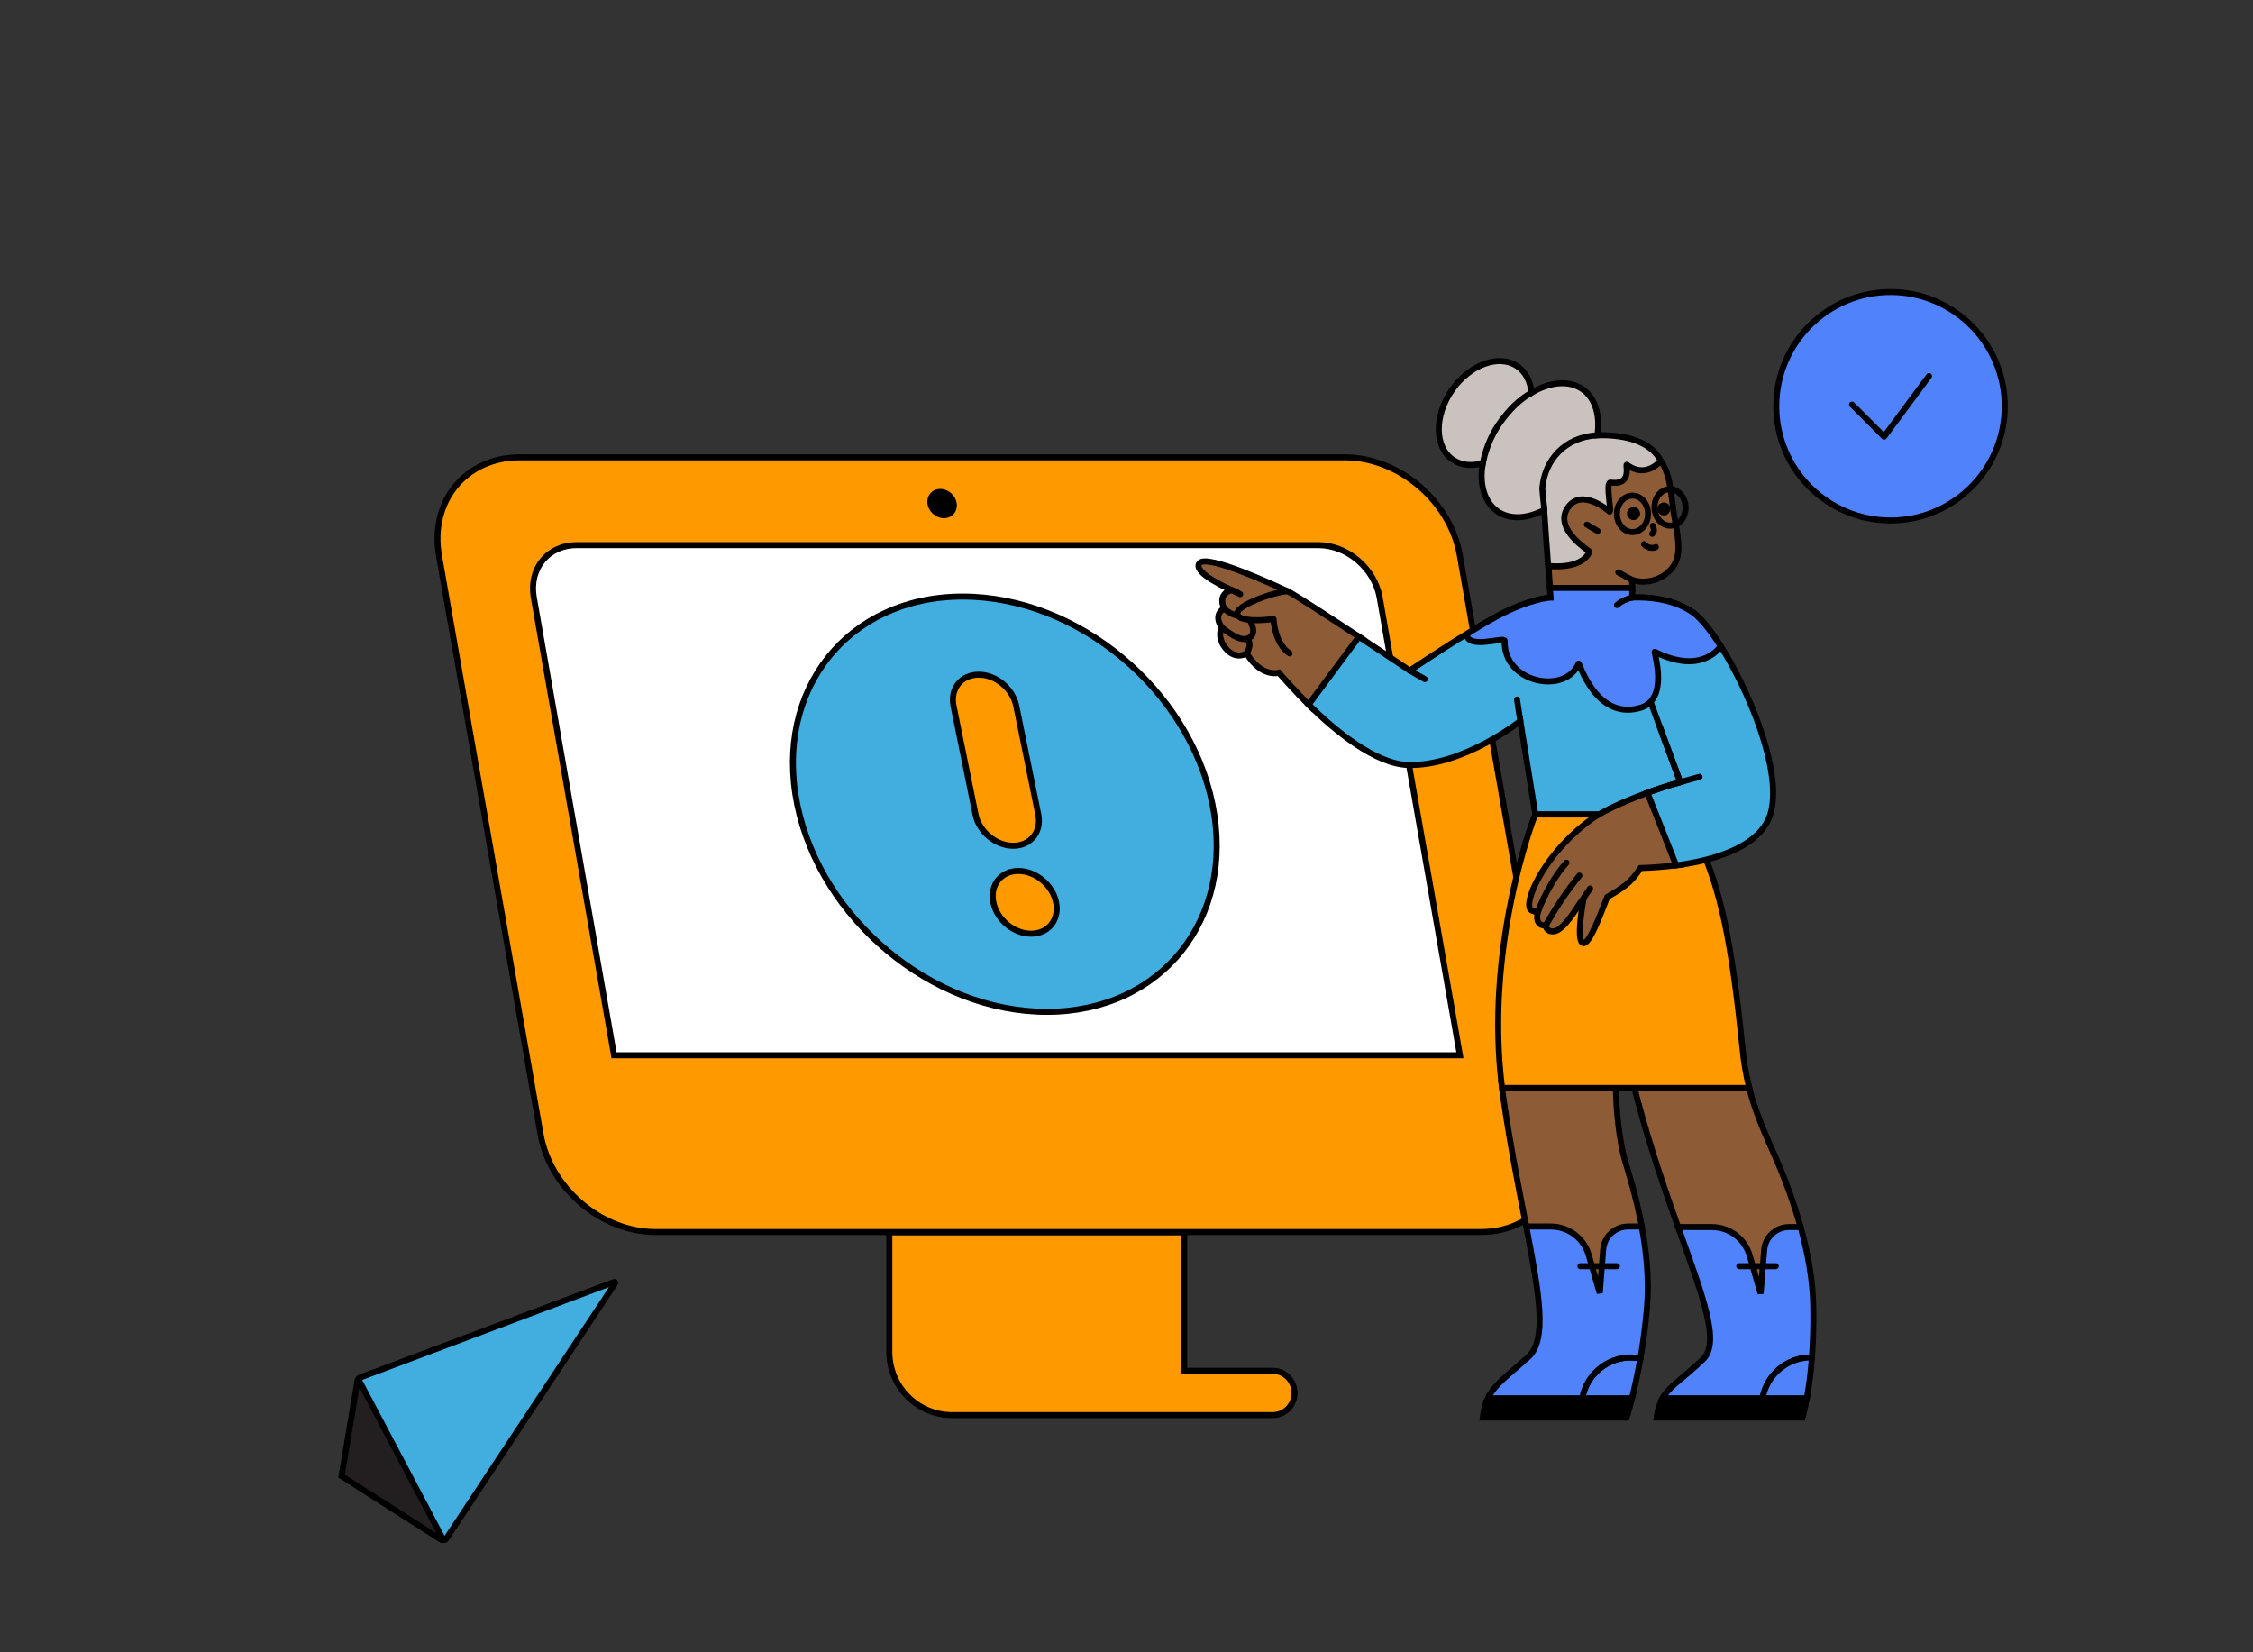 <svg xmlns="http://www.w3.org/2000/svg" height="1100" width="1500" version="1.1" xmlns:xlink="http://www.w3.org/1999/xlink" xmlns:svgjs="http://svgjs.com/svgjs"><rect width="100%" height="100%" fill="#333333" stroke="none"/><g><path d="M747.06 729.55H633.98C610.83 729.55 592.1 748.37 592.1 771.66V899.97C592.1 923.26 610.83 942.09 633.98 942.09H847.32C855.45 942.09 861.86 935.4 861.86 927.47 861.86 919.3 855.45 912.61 847.32 912.61 847.32 912.61 847.32 912.61 847.08 912.61H788.45V771.66C788.69 748.37 769.97 729.55 747.06 729.55Z" fill="#ff9900" opacity="1" stroke-width="4" stroke="#000000"></path><path d="M747.06 727.32H633.98C610.83 727.32 592.1 746.14 592.1 769.43V879.91L788.45 831.85V769.43C788.69 746.14 769.97 727.32 747.06 727.32Z" fill="#ff990000" opacity="0" stroke-width="4" stroke="#ffffff00"></path><path d="M346 304.47L895.36 304.47C931.33 304.47 965.82 333.7 971.98 370.11L1039.48 754.56C1045.89 790.73 1021.74 820.21 985.78 820.21H436.41C400.44 820.21 365.95 790.98 359.79 754.56L292.29 370.11C285.89 333.7 310.03 304.47 346 304.47Z" fill="#ff9900" opacity="1" stroke-width="4" stroke="#000000"></path><path d="M383.93 362.93L877.87 362.93C897.09 362.93 915.07 378.53 918.52 397.61L971.98 702.54 408.82 702.54 355.36 397.61C352.15 378.53 364.72 362.93 383.93 362.93Z" fill="#ffffff" opacity="1" stroke-width="4" stroke="#000000"></path><path d="M590.33 820.38H790.2" stroke="#000000" stroke-width="4" stroke-linecap="round" stroke-linejoin="round" opacity="1" fill="none"></path><path d="M622.4 340.53C618.98 337.39 618.39 332.48 621.05 329.56 623.71 326.64 628.64 326.81 632.06 329.96 635.46 333.08 636.08 338.01 633.42 340.93 630.73 343.85 625.8 343.68 622.4 340.53Z" fill="#000000" opacity="1" stroke-width="4" stroke="#000000"></path></g><g><path d="M697.01 673.62C773.35 673.62 822.7 611.73 807.22 535.39 791.75 459.04 717.31 397.15 640.97 397.15 564.62 397.15 515.28 459.04 530.75 535.39 546.23 611.73 620.67 673.62 697.01 673.62Z" fill="#42aee0" opacity="1" stroke-width="4" stroke="#000000"></path><path d="M676.63 470.06L691.25 542.17C693.6 553.75 686.17 563.06 674.6 563.06 663.02 563.06 651.82 553.75 649.48 542.17L634.86 470.06C632.51 458.49 639.94 449.17 651.51 449.17 663.06 449.04 674.29 458.49 676.63 470.06Z" fill="#ff9900" opacity="1" stroke-width="4" stroke="#000000"></path><path d="M686.46 621.6C698 621.6 705.46 612.25 703.12 600.71 700.78 589.18 689.53 579.82 678 579.82 666.46 579.82 659 589.18 661.34 600.71 663.68 612.25 674.93 621.6 686.46 621.6Z" fill="#ff9900" opacity="1" stroke-width="4" stroke="#000000"></path></g><g><path d="M1065.36 875.41L1093.08 816.54C1089.3 796.32 1083.94 779.81 1081.58 771.52 1078.58 761.16 1075.51 738.73 1075.86 719.86L999.62 720.79C999.84 722.72 1000.48 728.15 1000.77 730.08 1005.63 763.52 1011.41 792.39 1016.13 816.54L1065.36 875.41Z" fill="#8d5b35" opacity="1" stroke-width="4" stroke="#000000"></path><path d="M1075.86 724.29L1002.84 724.22 1077.36 747.94C1076.58 740.58 1076.01 732.44 1075.86 724.29Z" fill="#8d5b3500" opacity="0" stroke-width="4" stroke="#ffffff00"></path><path d="M1172.4 867.98L1198.83 816.89C1194.19 800.68 1188.47 784.81 1181.61 769.38 1176.04 756.66 1167.04 737.44 1163.39 719.01L1087.15 720.08C1088.01 723.44 1089.87 731.08 1090.8 734.44 1099.37 766.02 1108.95 793.6 1117.23 816.97L1172.4 867.98Z" fill="#8d5b35" opacity="1" stroke-width="4" stroke="#000000"></path><path d="M1164.61 724.36L1092.44 724.29 1172.97 749.3C1170.04 742.01 1166.97 733.94 1164.61 724.36Z" fill="#8d5b3500" opacity="0" stroke-width="4" stroke="#ffffff00"></path><path d="M991.34 929.43C989.12 933.29 987.62 939.29 987.19 943.72H1082.94C1082.94 943.72 1084.87 937.65 1086.94 929.43H991.34Z" fill="#000000" opacity="1" stroke-width="4" stroke="#000000"></path><path d="M1085.8 903.71C1069.86 903.71 1056.21 915.14 1053.43 930.86H1086.51C1088.23 924.14 1090.23 915.14 1092.16 904.35 1090.08 903.92 1087.94 903.71 1085.8 903.71Z" fill="#5083fb" opacity="1" stroke-width="4" stroke="#000000"></path><path d="M1085.8 903.71C1087.94 903.71 1090.08 903.92 1092.16 904.35 1093.87 894.49 1095.44 883.13 1096.51 870.84 1098.09 851.91 1096.16 832.97 1093.01 816.54H1083.94C1075.29 816.54 1068.08 823.18 1067.36 831.83L1065.07 860.84 1057.72 835.47C1054.43 824.25 1044.21 816.54 1032.49 816.54H1016.13C1025.13 863.05 1030.13 892.2 1017.2 903.71 1003.34 916.07 994.98 921.71 990.62 930.86H1053.43C1056.21 915.14 1069.86 903.71 1085.8 903.71Z" fill="#5083fb" opacity="1" stroke-width="4" stroke="#000000"></path><path d="M1107.45 929.86C1105.45 933.29 1103.59 938.29 1102.94 943.72H1200.12C1201.26 939.51 1202.26 934.86 1202.98 930.5L1107.45 929.86Z" fill="#000000" opacity="1" stroke-width="4" stroke="#000000"></path><path d="M1205.83 903.71H1206.34C1207.05 894.21 1207.48 882.99 1207.26 870.13 1206.98 851.91 1203.41 833.26 1198.83 816.89H1191.12C1182.47 816.89 1175.25 823.54 1174.54 832.19L1172.18 861.19 1164.89 835.83C1161.61 824.61 1151.39 816.89 1139.67 816.89H1117.23C1133.95 863.77 1145.6 893.71 1133.67 905.14 1120.38 917.86 1111.59 922.57 1106.87 930.86H1173.54C1176.25 915.14 1189.9 903.71 1205.83 903.71Z" fill="#5083fb" opacity="1" stroke-width="4" stroke="#000000"></path><path d="M1173.47 930.86H1202.98C1204.55 921.86 1205.69 912.78 1206.34 903.71H1205.83C1189.9 903.71 1176.25 915.14 1173.47 930.86Z" fill="#5083fb" opacity="1" stroke-width="4" stroke="#000000"></path><path d="M1157.96 842.97H1182.26" stroke="#000000" stroke-width="4" stroke-linecap="round" stroke-linejoin="round" opacity="1" fill="none"></path><path d="M1052.21 842.97H1076.51" stroke="#000000" stroke-width="4" stroke-linecap="round" stroke-linejoin="round" opacity="1" fill="none"></path><path d="M1160.11 697.93C1152.67 625.33 1145.67 592.75 1131.02 560.74 1128.17 554.45 1124.67 547.31 1121.16 540.8L1022.35 541.59C1022.35 541.59 1019.49 548.59 1015.84 560.67 1006.56 591.46 991.34 655.63 1000.05 724.29H1164.61C1162.46 715.65 1160.96 706.86 1160.11 697.93Z" fill="#ff9900" opacity="1" stroke-width="4" stroke="#000000"></path><path d="M1115.45 347.6C1112.52 334.74 1113.3 317.09 1105.73 306.94 1097.37 295.65 1082.79 293.58 1062.57 294.58 1041.92 295.58 1028.42 308.44 1028.99 326.95 1029.35 339.81 1030.49 373.75 1031.99 391.83L1086.72 392.04 1086.58 386.04C1096.94 389.47 1108.8 385.18 1114.38 376.54 1119.02 369.32 1117.52 359.25 1115.45 347.6Z" fill="#8d5b35" opacity="1" stroke-width="4" stroke="#000000"></path><path d="M1086.65 386.04C1086.65 386.04 1082.29 383.97 1073.43 378.54L1086.72 395.76 1086.65 386.04Z" fill="#8d5b3500" opacity="0" stroke-width="4" stroke="#ffffff00"></path><path d="M1063.5 289.79C1065.43 276.72 1062.22 265.14 1053.64 259.14 1044.57 252.85 1031.78 254.21 1019.56 261.5 1018.99 254.14 1015.92 247.78 1010.41 243.99 998.27 235.49 978.69 242.49 966.76 259.57 954.82 276.72 954.97 297.44 967.11 305.94 972.76 309.87 979.9 310.52 987.19 308.3 984.83 321.95 987.98 334.09 996.84 340.31 1005.2 346.17 1016.77 345.38 1028.06 339.52 1028.78 350.53 1029.85 364.6 1030.71 376.75 1030.71 376.75 1052.86 379.75 1058.25 367.3 1058.57 366.89 1034.28 352.6 1043.57 338.31 1052.86 324.02 1071.43 340.45 1071.43 340.45 1073.54 342.82 1068.73 321.43 1072.1 321.27 1087.63 323.39 1081.58 308.27 1083.18 309.44 1096.2 319.03 1105.66 306.66 1105.66 306.66 1099.48 294.53 1083.15 289.15 1063.5 289.79Z" fill="#cac2bf" opacity="1" stroke-width="4" stroke="#000000"></path><path d="M1003.84 315.45C997.27 310.87 992.98 303.8 991.05 295.3 983.41 313.8 985.26 332.31 997.12 340.45 1011.77 350.67 1028.56 339.02 1028.56 339.02L1027.63 317.59C1027.63 317.59 1018.27 325.52 1003.84 315.45Z" fill="#cac2bf00" opacity="0" stroke-width="4" stroke="#ffffff00"></path><path d="M1063.5 289.79C1041.85 290.87 1028.35 306.3 1026.85 325.02 1026.92 328.24 1027.85 334.45 1028.13 339.67" stroke="#000000" stroke-width="4" stroke-linecap="round" stroke-linejoin="round" opacity="1" fill="none"></path><path d="M986.91 310.3C988.34 301.3 992.12 290.65 998.41 281.72 1004.7 272.79 1011.56 266 1019.49 261.5" stroke="#000000" stroke-width="4" stroke-linecap="round" stroke-linejoin="round" opacity="1" fill="none"></path><path d="M1086.58 386.04C1083.8 384.61 1080.44 382.75 1077.44 381.04" stroke="#000000" stroke-width="4" stroke-linecap="round" stroke-linejoin="round" opacity="1" fill="none"></path><path d="M1056.5 349.24L1063.65 353.53" stroke="#000000" stroke-width="4" stroke-linecap="round" stroke-linejoin="round" opacity="1" fill="none"></path><path d="M1100.44 350.03L1101.02 352.03C1101.37 353.17 1101.02 354.39 1100.16 355.17L1099.94 355.39" stroke="#000000" stroke-width="4" stroke-linecap="round" stroke-linejoin="round" opacity="1" fill="none"></path><path d="M1102.44 364.18C1101.16 365.1 1096.94 365.25 1094.51 362.25" stroke="#000000" stroke-width="4" stroke-linecap="round" stroke-linejoin="round" opacity="1" fill="none"></path><path d="M1087.58 344.24C1088.89 344.24 1089.94 343.19 1089.94 341.88 1089.94 340.58 1088.89 339.52 1087.58 339.52 1086.28 339.52 1085.22 340.58 1085.22 341.88 1085.22 343.19 1086.28 344.24 1087.58 344.24Z" fill="#231f20" opacity="1" stroke-width="4" stroke="#000000"></path><path d="M1107.73 341.17C1109.03 341.17 1110.09 340.12 1110.09 338.81 1110.09 337.51 1109.03 336.45 1107.73 336.45 1106.43 336.45 1105.37 337.51 1105.37 338.81 1105.37 340.12 1106.43 341.17 1107.73 341.17Z" fill="#231f20" opacity="1" stroke-width="4" stroke="#000000"></path><path d="M1086.87 354.24C1092.59 354.24 1097.23 348.81 1097.23 342.1 1097.23 335.39 1092.59 329.95 1086.87 329.95 1081.15 329.95 1076.51 335.39 1076.51 342.1 1076.51 348.81 1081.15 354.24 1086.87 354.24Z" stroke="#000000" stroke-width="4" stroke-linecap="round" stroke-linejoin="round" opacity="1" fill="none"></path><path d="M1112.36 349.95C1118.08 349.72 1122.49 344.1 1122.23 337.4 1121.96 330.69 1117.11 325.45 1111.39 325.68 1105.67 325.91 1101.26 331.52 1101.52 338.22 1101.79 344.93 1106.65 350.18 1112.36 349.95Z" stroke="#000000" stroke-width="4" stroke-linecap="round" stroke-linejoin="round" opacity="1" fill="none"></path><path d="M857.15 393.54C849.29 389.97 803.56 368.53 798.56 374.96 793.56 381.4 819.99 392.83 819.99 392.83 809.99 395.69 814.99 404.97 814.99 404.97 807.13 409.98 813.56 417.84 813.56 417.84 812.14 419.26 810.71 426.41 817.14 432.84 823.57 439.27 830 434.98 830 434.98 840 451.42 851.43 447.85 851.43 447.85 851.43 447.85 861.58 459.64 873.44 471.28L907.38 425.62C886.87 412.05 861.37 395.47 857.15 393.54Z" fill="#8d5b35" opacity="1" stroke-width="4" stroke="#000000"></path><path d="M1086.51 397.83H1032.21C1032.21 397.83 1018.63 398.54 997.2 409.98 975.76 421.41 938.6 446.42 938.6 446.42 938.6 446.42 922.6 435.7 904.74 423.91L871.23 469.14C889.16 486.72 915.95 508.87 937.89 509.29 974.33 510.01 1012.2 480 1012.2 480L1022.2 542.16H1121.52L1127.24 407.83C1110.8 395.9 1086.51 397.83 1086.51 397.83Z" fill="#42aee0" opacity="1" stroke-width="4" stroke="#000000"></path><path d="M1012.2 480C1012.2 480 1003.48 486.86 990.41 494L1009.49 462.49 1012.2 480Z" fill="#42aee000" opacity="0" stroke-width="4" stroke="#ffffff00"></path><path d="M1078.86 542.16H1121.52L1125.09 458.13 1104.23 471.42C1104.23 471.5 1102.16 517.37 1078.86 542.16Z" fill="#42aee000" opacity="0" stroke-width="4" stroke="#ffffff00"></path><path d="M1022.2 542.23H1121.52" stroke="#000000" stroke-width="4" stroke-linecap="round" stroke-linejoin="round" opacity="1" fill="none"></path><path d="M1060.07 545.02C1030.78 565.74 1014.92 597.61 1018.63 605.04 1019.35 606.47 1022.2 607.18 1023.99 606.75 1022.2 612.19 1024.35 617.19 1029.35 615.76 1028.63 619.33 1033.49 621.76 1037.92 618.62 1045.07 613.61 1050.78 602.18 1054.36 597.89 1054.36 597.89 1048.64 627.9 1054.36 627.9 1058.36 627.9 1065.07 610.04 1070.08 597.18 1085.08 588.61 1087.22 585.03 1092.23 577.89 1100.16 577.75 1110.8 576.74 1118.74 575.74L1100.16 526.59C1087.8 530.94 1069.72 538.23 1060.07 545.02Z" fill="#8d5b35" opacity="1" stroke-width="4" stroke="#000000"></path><path d="M1127.24 407.83L1084.37 427.84 1118.66 520.73C1118.66 520.73 1108.95 523.37 1096.8 527.73L1115.95 576.1C1143.24 572.53 1172.04 563.03 1178.61 542.16 1189.9 506.58 1147.96 422.84 1127.24 407.83Z" fill="#42aee0" opacity="1" stroke-width="4" stroke="#000000"></path><path d="M1127.24 407.83C1111.66 396.54 1089.08 397.69 1086.72 397.83V391.4H1031.85C1031.99 393.9 1032.21 396.04 1032.35 397.83H1032.21C1032.21 397.83 1018.63 398.54 997.2 409.98 990.76 413.41 982.83 418.12 976.34 422.31 977.68 432.8 1002.03 423.46 1001.79 426.67 1000.87 454.63 1042.21 462.85 1050.93 441.84 1051.18 439.52 1061.8 479.53 1091.51 471.42 1111.96 466.16 1100.8 433.56 1101.71 433.92 1133.67 449.99 1145.6 430.13 1145.6 430.13 1138.96 419.62 1132.38 411.55 1127.24 407.83Z" fill="#5083fb" opacity="1" stroke-width="4" stroke="#000000"></path><path d="M1105.16 484.21L1118.66 520.73C1118.66 520.73 1108.95 523.37 1096.8 527.73" stroke="#000000" stroke-width="4" stroke-linecap="round" stroke-linejoin="round" opacity="1" fill="none"></path><path d="M1118.66 520.73L1131.52 517.15" stroke="#000000" stroke-width="4" stroke-linecap="round" stroke-linejoin="round" opacity="1" fill="none"></path><path d="M1012.2 480L1009.99 465.71" stroke="#000000" stroke-width="4" stroke-linecap="round" stroke-linejoin="round" opacity="1" fill="none"></path><path d="M938.6 446.42L948.61 452.13" stroke="#000000" stroke-width="4" stroke-linecap="round" stroke-linejoin="round" opacity="1" fill="none"></path><path d="M1023.99 606.75C1028.28 595.32 1035.78 582.18 1042.92 574.32" stroke="#000000" stroke-width="4" stroke-linecap="round" stroke-linejoin="round" opacity="1" fill="none"></path><path d="M1029.35 615.76C1035.78 604.18 1043.21 593.18 1051.5 582.89" stroke="#000000" stroke-width="4" stroke-linecap="round" stroke-linejoin="round" opacity="1" fill="none"></path><path d="M1054.36 597.89L1058.64 591.46" stroke="#000000" stroke-width="4" stroke-linecap="round" stroke-linejoin="round" opacity="1" fill="none"></path><path d="M813.56 417.84C820.42 423.19 827.5 427.7 832.28 424.27 837.07 420.84 832.07 412.91 832.07 412.91" stroke="#000000" stroke-width="4" stroke-linecap="round" stroke-linejoin="round" opacity="1" fill="none"></path><path d="M830 434.98C831.78 432.05 833 427.98 830.57 425.55" stroke="#000000" stroke-width="4" stroke-linecap="round" stroke-linejoin="round" opacity="1" fill="none"></path><path d="M857.15 393.54C849.15 394.19 832.57 399.83 826.35 404.69 819.57 409.9 825.71 414.91 847.86 412.12 847.86 412.12 848.58 428.55 858.58 434.98" stroke="#000000" stroke-width="4" stroke-linecap="round" stroke-linejoin="round" opacity="1" fill="none"></path><path d="M814.99 404.97C816.92 407.05 820.49 409.33 823.78 409.76" stroke="#000000" stroke-width="4" stroke-linecap="round" stroke-linejoin="round" opacity="1" fill="none"></path><path d="M819.99 392.83C821.78 393.83 823.85 394.69 825.71 395.54" stroke="#000000" stroke-width="4" stroke-linecap="round" stroke-linejoin="round" opacity="1" fill="none"></path><path d="M1086.72 397.83C1083.01 398.62 1079.37 400.33 1076.51 402.83" stroke="#000000" stroke-width="4" stroke-linecap="round" stroke-linejoin="round" opacity="1" fill="none"></path></g><g><path d="M238.37 920.74L293.39 1024.82C294.26 1025.49 296.38 1025.49 296.86 1024.72L409.52 854.34C409.81 853.86 409.32 853.28 408.84 853.48L239.72 917.08C238.95 917.27 237.31 919.01 238.37 920.74Z" fill="#42aee0" opacity="1" stroke-width="4" stroke="#000000"></path><path d="M239.14 919.2L294.45 1023.85C294.84 1024.53 294.07 1025.3 293.39 1024.82L227.38 982.7 237.98 919.39C238.08 918.81 238.85 918.62 239.14 919.2Z" fill="#231f20" opacity="1" stroke-width="4" stroke="#000000"></path></g><g><path d="M1258.67 346.51C1216.73 346.51 1182.61 312.4 1182.61 270.46 1182.61 228.52 1216.73 194.4 1258.67 194.4 1300.61 194.4 1334.72 228.52 1334.72 270.46 1334.72 312.4 1300.61 346.51 1258.67 346.51Z" fill="#5083fb" stroke="#000000" stroke-width="4" opacity="1"></path><path d="M1233.05 269.33L1254.42 290.7 1284.29 250.36" stroke="#000000" stroke-width="4" stroke-linecap="round" stroke-linejoin="round" opacity="1" fill="none"></path></g></svg>